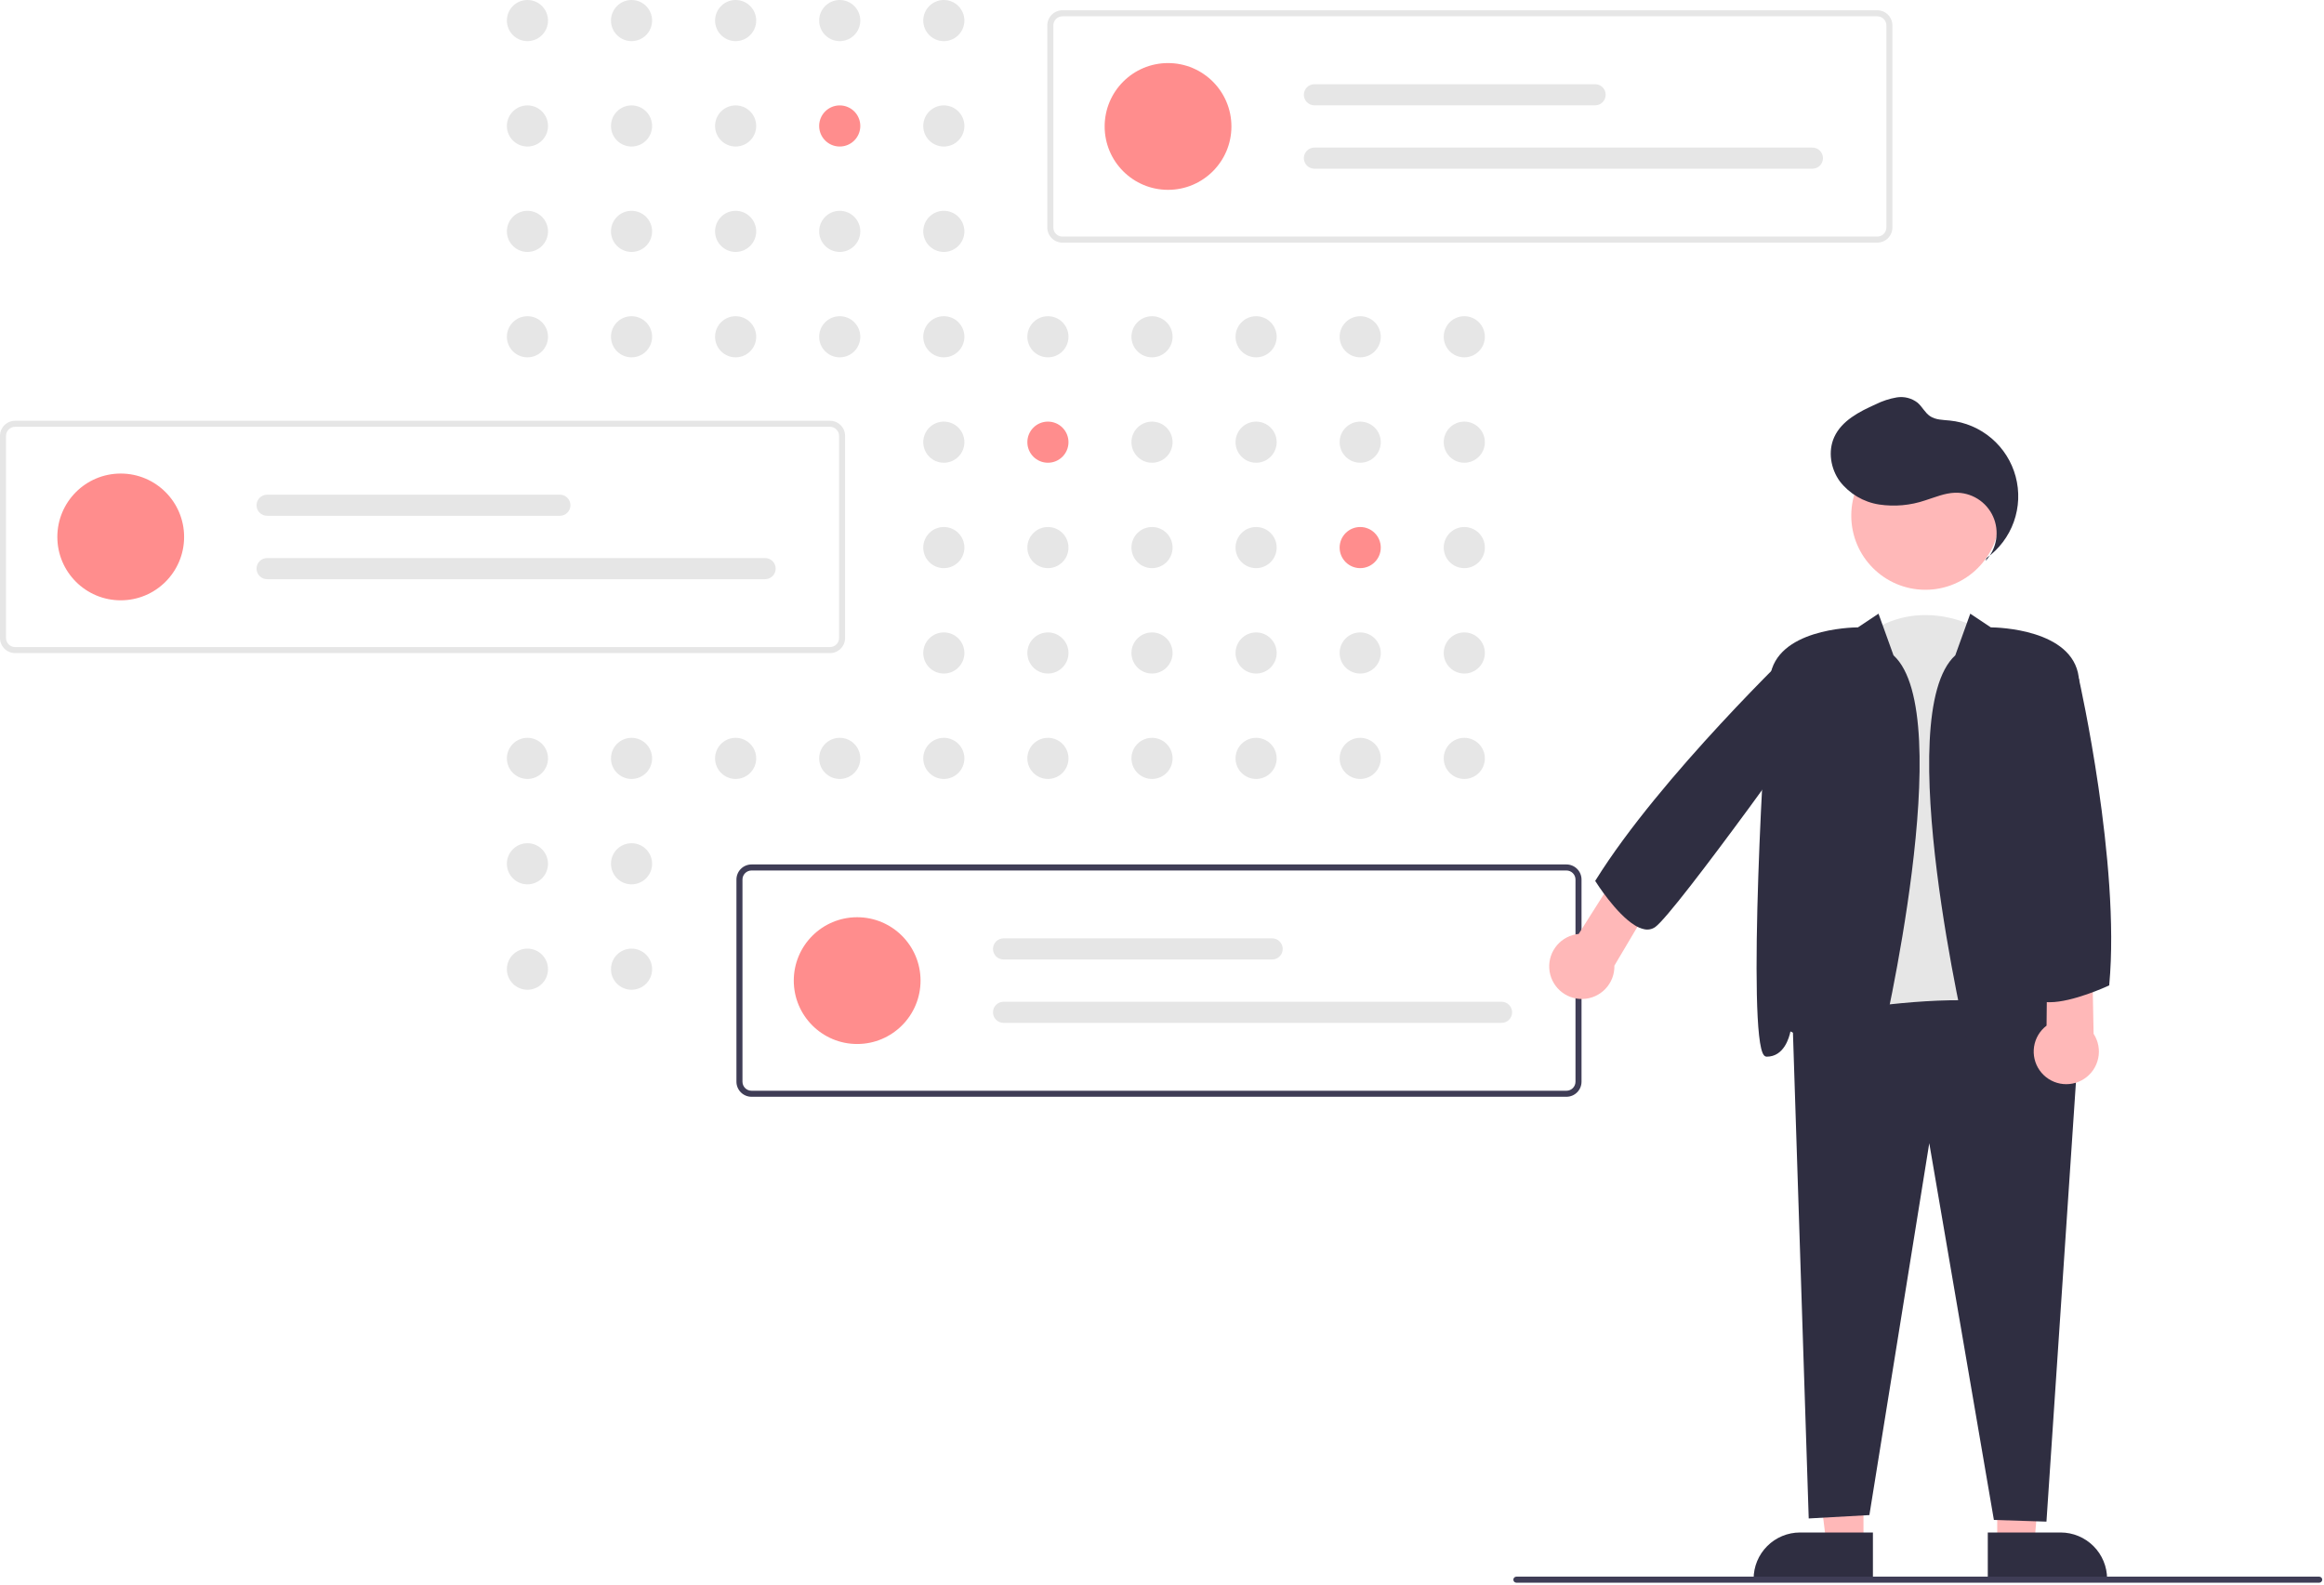 <svg width="770" height="525" viewBox="0 0 770 525" fill="none" xmlns="http://www.w3.org/2000/svg">
<g clip-path="url(#clip0)">
<path d="M174.757 13.627C178.52 13.627 181.57 10.576 181.57 6.813C181.57 3.05 178.52 -9.53674e-06 174.757 -9.53674e-06C170.994 -9.53674e-06 167.944 3.05 167.944 6.813C167.944 10.576 170.994 13.627 174.757 13.627Z" fill="#E6E6E6"/>
<path d="M209.246 13.627C213.009 13.627 216.059 10.576 216.059 6.813C216.059 3.05 213.009 -9.53674e-06 209.246 -9.53674e-06C205.483 -9.53674e-06 202.433 3.05 202.433 6.813C202.433 10.576 205.483 13.627 209.246 13.627Z" fill="#E6E6E6"/>
<path d="M243.735 13.627C247.498 13.627 250.549 10.576 250.549 6.813C250.549 3.05 247.498 -9.53674e-06 243.735 -9.53674e-06C239.972 -9.53674e-06 236.922 3.05 236.922 6.813C236.922 10.576 239.972 13.627 243.735 13.627Z" fill="#E6E6E6"/>
<path d="M278.224 13.627C281.987 13.627 285.038 10.576 285.038 6.813C285.038 3.05 281.987 -9.53674e-06 278.224 -9.53674e-06C274.461 -9.53674e-06 271.411 3.05 271.411 6.813C271.411 10.576 274.461 13.627 278.224 13.627Z" fill="#E6E6E6"/>
<path d="M312.713 13.627C316.476 13.627 319.527 10.576 319.527 6.813C319.527 3.05 316.476 -9.53674e-06 312.713 -9.53674e-06C308.95 -9.53674e-06 305.9 3.05 305.9 6.813C305.9 10.576 308.95 13.627 312.713 13.627Z" fill="#E6E6E6"/>
<path d="M174.757 48.549C178.52 48.549 181.57 45.498 181.57 41.735C181.57 37.972 178.52 34.922 174.757 34.922C170.994 34.922 167.944 37.972 167.944 41.735C167.944 45.498 170.994 48.549 174.757 48.549Z" fill="#E6E6E6"/>
<path d="M209.246 48.549C213.009 48.549 216.059 45.498 216.059 41.735C216.059 37.972 213.009 34.922 209.246 34.922C205.483 34.922 202.433 37.972 202.433 41.735C202.433 45.498 205.483 48.549 209.246 48.549Z" fill="#E6E6E6"/>
<path d="M243.735 48.549C247.498 48.549 250.549 45.498 250.549 41.735C250.549 37.972 247.498 34.922 243.735 34.922C239.972 34.922 236.922 37.972 236.922 41.735C236.922 45.498 239.972 48.549 243.735 48.549Z" fill="#E6E6E6"/>
<path d="M278.224 48.549C281.987 48.549 285.038 45.498 285.038 41.735C285.038 37.972 281.987 34.922 278.224 34.922C274.461 34.922 271.411 37.972 271.411 41.735C271.411 45.498 274.461 48.549 278.224 48.549Z" fill="#FF8D8D"/>
<path d="M312.713 48.549C316.476 48.549 319.527 45.498 319.527 41.735C319.527 37.972 316.476 34.922 312.713 34.922C308.95 34.922 305.9 37.972 305.9 41.735C305.9 45.498 308.95 48.549 312.713 48.549Z" fill="#E6E6E6"/>
<path d="M381.691 48.549C385.454 48.549 388.505 45.498 388.505 41.735C388.505 37.972 385.454 34.922 381.691 34.922C377.928 34.922 374.878 37.972 374.878 41.735C374.878 45.498 377.928 48.549 381.691 48.549Z" fill="#E6E6E6"/>
<path d="M174.757 83.471C178.52 83.471 181.57 80.42 181.57 76.657C181.57 72.894 178.52 69.844 174.757 69.844C170.994 69.844 167.944 72.894 167.944 76.657C167.944 80.42 170.994 83.471 174.757 83.471Z" fill="#E6E6E6"/>
<path d="M209.246 83.471C213.009 83.471 216.059 80.42 216.059 76.657C216.059 72.894 213.009 69.844 209.246 69.844C205.483 69.844 202.433 72.894 202.433 76.657C202.433 80.42 205.483 83.471 209.246 83.471Z" fill="#E6E6E6"/>
<path d="M243.735 83.471C247.498 83.471 250.549 80.42 250.549 76.657C250.549 72.894 247.498 69.844 243.735 69.844C239.972 69.844 236.922 72.894 236.922 76.657C236.922 80.42 239.972 83.471 243.735 83.471Z" fill="#E6E6E6"/>
<path d="M278.224 83.471C281.987 83.471 285.038 80.42 285.038 76.657C285.038 72.894 281.987 69.844 278.224 69.844C274.461 69.844 271.411 72.894 271.411 76.657C271.411 80.42 274.461 83.471 278.224 83.471Z" fill="#E6E6E6"/>
<path d="M312.713 83.471C316.476 83.471 319.527 80.42 319.527 76.657C319.527 72.894 316.476 69.844 312.713 69.844C308.95 69.844 305.9 72.894 305.9 76.657C305.9 80.42 308.95 83.471 312.713 83.471Z" fill="#E6E6E6"/>
<path d="M174.757 118.393C178.52 118.393 181.57 115.342 181.57 111.579C181.57 107.816 178.52 104.766 174.757 104.766C170.994 104.766 167.944 107.816 167.944 111.579C167.944 115.342 170.994 118.393 174.757 118.393Z" fill="#E6E6E6"/>
<path d="M209.246 118.393C213.009 118.393 216.059 115.342 216.059 111.579C216.059 107.816 213.009 104.766 209.246 104.766C205.483 104.766 202.433 107.816 202.433 111.579C202.433 115.342 205.483 118.393 209.246 118.393Z" fill="#E6E6E6"/>
<path d="M243.735 118.393C247.498 118.393 250.549 115.342 250.549 111.579C250.549 107.816 247.498 104.766 243.735 104.766C239.972 104.766 236.922 107.816 236.922 111.579C236.922 115.342 239.972 118.393 243.735 118.393Z" fill="#E6E6E6"/>
<path d="M278.224 118.393C281.987 118.393 285.038 115.342 285.038 111.579C285.038 107.816 281.987 104.766 278.224 104.766C274.461 104.766 271.411 107.816 271.411 111.579C271.411 115.342 274.461 118.393 278.224 118.393Z" fill="#E6E6E6"/>
<path d="M312.713 118.393C316.476 118.393 319.527 115.342 319.527 111.579C319.527 107.816 316.476 104.766 312.713 104.766C308.95 104.766 305.9 107.816 305.9 111.579C305.9 115.342 308.95 118.393 312.713 118.393Z" fill="#E6E6E6"/>
<path d="M347.202 118.393C350.965 118.393 354.016 115.342 354.016 111.579C354.016 107.816 350.965 104.766 347.202 104.766C343.439 104.766 340.389 107.816 340.389 111.579C340.389 115.342 343.439 118.393 347.202 118.393Z" fill="#E6E6E6"/>
<path d="M381.691 118.393C385.454 118.393 388.505 115.342 388.505 111.579C388.505 107.816 385.454 104.766 381.691 104.766C377.928 104.766 374.878 107.816 374.878 111.579C374.878 115.342 377.928 118.393 381.691 118.393Z" fill="#E6E6E6"/>
<path d="M416.18 118.393C419.943 118.393 422.994 115.342 422.994 111.579C422.994 107.816 419.943 104.766 416.18 104.766C412.417 104.766 409.367 107.816 409.367 111.579C409.367 115.342 412.417 118.393 416.18 118.393Z" fill="#E6E6E6"/>
<path d="M450.669 118.393C454.432 118.393 457.483 115.342 457.483 111.579C457.483 107.816 454.432 104.766 450.669 104.766C446.907 104.766 443.856 107.816 443.856 111.579C443.856 115.342 446.907 118.393 450.669 118.393Z" fill="#E6E6E6"/>
<path d="M485.158 118.393C488.921 118.393 491.972 115.342 491.972 111.579C491.972 107.816 488.921 104.766 485.158 104.766C481.396 104.766 478.345 107.816 478.345 111.579C478.345 115.342 481.396 118.393 485.158 118.393Z" fill="#E6E6E6"/>
<path d="M312.713 153.314C316.476 153.314 319.527 150.264 319.527 146.501C319.527 142.738 316.476 139.688 312.713 139.688C308.95 139.688 305.9 142.738 305.9 146.501C305.9 150.264 308.95 153.314 312.713 153.314Z" fill="#E6E6E6"/>
<path d="M347.202 153.314C350.965 153.314 354.016 150.264 354.016 146.501C354.016 142.738 350.965 139.688 347.202 139.688C343.439 139.688 340.389 142.738 340.389 146.501C340.389 150.264 343.439 153.314 347.202 153.314Z" fill="#FF8D8D"/>
<path d="M381.691 153.314C385.454 153.314 388.505 150.264 388.505 146.501C388.505 142.738 385.454 139.688 381.691 139.688C377.928 139.688 374.878 142.738 374.878 146.501C374.878 150.264 377.928 153.314 381.691 153.314Z" fill="#E6E6E6"/>
<path d="M416.18 153.314C419.943 153.314 422.994 150.264 422.994 146.501C422.994 142.738 419.943 139.688 416.18 139.688C412.417 139.688 409.367 142.738 409.367 146.501C409.367 150.264 412.417 153.314 416.18 153.314Z" fill="#E6E6E6"/>
<path d="M450.669 153.314C454.432 153.314 457.483 150.264 457.483 146.501C457.483 142.738 454.432 139.688 450.669 139.688C446.907 139.688 443.856 142.738 443.856 146.501C443.856 150.264 446.907 153.314 450.669 153.314Z" fill="#E6E6E6"/>
<path d="M485.158 153.314C488.921 153.314 491.972 150.264 491.972 146.501C491.972 142.738 488.921 139.688 485.158 139.688C481.396 139.688 478.345 142.738 478.345 146.501C478.345 150.264 481.396 153.314 485.158 153.314Z" fill="#E6E6E6"/>
<path d="M312.713 188.236C316.476 188.236 319.527 185.186 319.527 181.423C319.527 177.66 316.476 174.61 312.713 174.61C308.95 174.61 305.9 177.66 305.9 181.423C305.9 185.186 308.95 188.236 312.713 188.236Z" fill="#E6E6E6"/>
<path d="M347.202 188.236C350.965 188.236 354.016 185.186 354.016 181.423C354.016 177.66 350.965 174.61 347.202 174.61C343.439 174.61 340.389 177.66 340.389 181.423C340.389 185.186 343.439 188.236 347.202 188.236Z" fill="#E6E6E6"/>
<path d="M381.691 188.236C385.454 188.236 388.505 185.186 388.505 181.423C388.505 177.66 385.454 174.61 381.691 174.61C377.928 174.61 374.878 177.66 374.878 181.423C374.878 185.186 377.928 188.236 381.691 188.236Z" fill="#E6E6E6"/>
<path d="M416.18 188.236C419.943 188.236 422.994 185.186 422.994 181.423C422.994 177.66 419.943 174.61 416.18 174.61C412.417 174.61 409.367 177.66 409.367 181.423C409.367 185.186 412.417 188.236 416.18 188.236Z" fill="#E6E6E6"/>
<path d="M450.669 188.236C454.432 188.236 457.483 185.186 457.483 181.423C457.483 177.66 454.432 174.61 450.669 174.61C446.907 174.61 443.856 177.66 443.856 181.423C443.856 185.186 446.907 188.236 450.669 188.236Z" fill="#FF8D8D"/>
<path d="M485.158 188.236C488.921 188.236 491.972 185.186 491.972 181.423C491.972 177.66 488.921 174.61 485.158 174.61C481.396 174.61 478.345 177.66 478.345 181.423C478.345 185.186 481.396 188.236 485.158 188.236Z" fill="#E6E6E6"/>
<path d="M312.713 223.158C316.476 223.158 319.527 220.108 319.527 216.345C319.527 212.582 316.476 209.532 312.713 209.532C308.95 209.532 305.9 212.582 305.9 216.345C305.9 220.108 308.95 223.158 312.713 223.158Z" fill="#E6E6E6"/>
<path d="M347.202 223.158C350.965 223.158 354.016 220.108 354.016 216.345C354.016 212.582 350.965 209.532 347.202 209.532C343.439 209.532 340.389 212.582 340.389 216.345C340.389 220.108 343.439 223.158 347.202 223.158Z" fill="#E6E6E6"/>
<path d="M381.691 223.158C385.454 223.158 388.505 220.108 388.505 216.345C388.505 212.582 385.454 209.532 381.691 209.532C377.928 209.532 374.878 212.582 374.878 216.345C374.878 220.108 377.928 223.158 381.691 223.158Z" fill="#E6E6E6"/>
<path d="M416.18 223.158C419.943 223.158 422.994 220.108 422.994 216.345C422.994 212.582 419.943 209.532 416.18 209.532C412.417 209.532 409.367 212.582 409.367 216.345C409.367 220.108 412.417 223.158 416.18 223.158Z" fill="#E6E6E6"/>
<path d="M450.669 223.158C454.432 223.158 457.483 220.108 457.483 216.345C457.483 212.582 454.432 209.532 450.669 209.532C446.907 209.532 443.856 212.582 443.856 216.345C443.856 220.108 446.907 223.158 450.669 223.158Z" fill="#E6E6E6"/>
<path d="M485.158 223.158C488.921 223.158 491.972 220.108 491.972 216.345C491.972 212.582 488.921 209.532 485.158 209.532C481.396 209.532 478.345 212.582 478.345 216.345C478.345 220.108 481.396 223.158 485.158 223.158Z" fill="#E6E6E6"/>
<path d="M174.757 258.08C178.52 258.08 181.57 255.03 181.57 251.267C181.57 247.504 178.52 244.454 174.757 244.454C170.994 244.454 167.944 247.504 167.944 251.267C167.944 255.03 170.994 258.08 174.757 258.08Z" fill="#E6E6E6"/>
<path d="M209.246 258.08C213.009 258.08 216.059 255.03 216.059 251.267C216.059 247.504 213.009 244.454 209.246 244.454C205.483 244.454 202.433 247.504 202.433 251.267C202.433 255.03 205.483 258.08 209.246 258.08Z" fill="#E6E6E6"/>
<path d="M243.735 258.08C247.498 258.08 250.549 255.03 250.549 251.267C250.549 247.504 247.498 244.454 243.735 244.454C239.972 244.454 236.922 247.504 236.922 251.267C236.922 255.03 239.972 258.08 243.735 258.08Z" fill="#E6E6E6"/>
<path d="M278.224 258.08C281.987 258.08 285.038 255.03 285.038 251.267C285.038 247.504 281.987 244.454 278.224 244.454C274.461 244.454 271.411 247.504 271.411 251.267C271.411 255.03 274.461 258.08 278.224 258.08Z" fill="#E6E6E6"/>
<path d="M312.713 258.08C316.476 258.08 319.527 255.03 319.527 251.267C319.527 247.504 316.476 244.454 312.713 244.454C308.95 244.454 305.9 247.504 305.9 251.267C305.9 255.03 308.95 258.08 312.713 258.08Z" fill="#E6E6E6"/>
<path d="M347.202 258.08C350.965 258.08 354.016 255.03 354.016 251.267C354.016 247.504 350.965 244.454 347.202 244.454C343.439 244.454 340.389 247.504 340.389 251.267C340.389 255.03 343.439 258.08 347.202 258.08Z" fill="#E6E6E6"/>
<path d="M381.691 258.08C385.454 258.08 388.505 255.03 388.505 251.267C388.505 247.504 385.454 244.454 381.691 244.454C377.928 244.454 374.878 247.504 374.878 251.267C374.878 255.03 377.928 258.08 381.691 258.08Z" fill="#E6E6E6"/>
<path d="M416.18 258.08C419.943 258.08 422.994 255.03 422.994 251.267C422.994 247.504 419.943 244.454 416.18 244.454C412.417 244.454 409.367 247.504 409.367 251.267C409.367 255.03 412.417 258.08 416.18 258.08Z" fill="#E6E6E6"/>
<path d="M450.669 258.08C454.432 258.08 457.483 255.03 457.483 251.267C457.483 247.504 454.432 244.454 450.669 244.454C446.907 244.454 443.856 247.504 443.856 251.267C443.856 255.03 446.907 258.08 450.669 258.08Z" fill="#E6E6E6"/>
<path d="M485.158 258.08C488.921 258.08 491.972 255.03 491.972 251.267C491.972 247.504 488.921 244.454 485.158 244.454C481.396 244.454 478.345 247.504 478.345 251.267C478.345 255.03 481.396 258.08 485.158 258.08Z" fill="#E6E6E6"/>
<path d="M174.753 293.001C178.516 293.001 181.566 289.951 181.566 286.188C181.566 282.425 178.516 279.375 174.753 279.375C170.99 279.375 167.94 282.425 167.94 286.188C167.94 289.951 170.99 293.001 174.753 293.001Z" fill="#E6E6E6"/>
<path d="M209.246 293.002C213.009 293.002 216.059 289.952 216.059 286.189C216.059 282.426 213.009 279.376 209.246 279.376C205.483 279.376 202.433 282.426 202.433 286.189C202.433 289.952 205.483 293.002 209.246 293.002Z" fill="#E6E6E6"/>
<path d="M174.753 327.923C178.516 327.923 181.566 324.872 181.566 321.11C181.566 317.347 178.516 314.296 174.753 314.296C170.99 314.296 167.94 317.347 167.94 321.11C167.94 324.872 170.99 327.923 174.753 327.923Z" fill="#E6E6E6"/>
<path d="M209.246 327.924C213.009 327.924 216.059 324.874 216.059 321.111C216.059 317.348 213.009 314.298 209.246 314.298C205.483 314.298 202.433 317.348 202.433 321.111C202.433 324.874 205.483 327.924 209.246 327.924Z" fill="#E6E6E6"/>
<path d="M278.224 327.924C281.987 327.924 285.038 324.874 285.038 321.111C285.038 317.348 281.987 314.298 278.224 314.298C274.461 314.298 271.411 317.348 271.411 321.111C271.411 324.874 274.461 327.924 278.224 327.924Z" fill="#E6E6E6"/>
<path d="M622.001 80.384H352C350.674 80.382 349.404 79.855 348.466 78.918C347.529 77.98 347.002 76.71 347 75.384V8.408C347.002 7.083 347.529 5.812 348.466 4.875C349.404 3.937 350.674 3.41 352 3.408H622.001C623.326 3.41 624.597 3.937 625.534 4.875C626.472 5.812 626.999 7.083 627.001 8.408V75.384C626.999 76.71 626.472 77.98 625.534 78.918C624.597 79.855 623.326 80.382 622.001 80.384ZM352 5.408C351.205 5.409 350.442 5.726 349.88 6.288C349.317 6.85 349.001 7.613 349 8.408V75.384C349.001 76.179 349.317 76.942 349.88 77.504C350.442 78.067 351.205 78.383 352 78.384H622.001C622.796 78.383 623.558 78.067 624.121 77.504C624.683 76.942 625 76.179 625.001 75.384V8.408C625 7.613 624.683 6.85 624.121 6.288C623.558 5.726 622.796 5.409 622.001 5.408H352Z" fill="#E6E6E6"/>
<path d="M387 62.896C398.598 62.896 408 53.494 408 41.896C408 30.298 398.598 20.896 387 20.896C375.402 20.896 366 30.298 366 41.896C366 53.494 375.402 62.896 387 62.896Z" fill="#FF8D8D"/>
<path d="M435.5 27.896C434.572 27.896 433.681 28.265 433.025 28.921C432.369 29.577 432 30.468 432 31.396C432 32.324 432.369 33.214 433.025 33.871C433.681 34.527 434.572 34.896 435.5 34.896H528.5C529.428 34.896 530.319 34.527 530.975 33.871C531.631 33.214 532 32.324 532 31.396C532 30.468 531.631 29.577 530.975 28.921C530.319 28.265 529.428 27.896 528.5 27.896H435.5Z" fill="#E6E6E6"/>
<path d="M435.5 48.896C434.572 48.896 433.681 49.265 433.025 49.921C432.369 50.577 432 51.468 432 52.396C432 53.324 432.369 54.214 433.025 54.871C433.681 55.527 434.572 55.896 435.5 55.896H600.5C601.428 55.896 602.319 55.527 602.975 54.871C603.631 54.214 604 53.324 604 52.396C604 51.468 603.631 50.577 602.975 49.921C602.319 49.265 601.428 48.896 600.5 48.896H435.5Z" fill="#E6E6E6"/>
<path d="M275 216.384H5C3.674 216.382 2.404 215.855 1.466 214.918C0.529 213.98 0.002 212.71 0 211.384V144.408C0.002 143.083 0.529 141.812 1.466 140.875C2.404 139.937 3.674 139.41 5 139.408H275C276.326 139.41 277.597 139.937 278.534 140.875C279.472 141.812 279.999 143.083 280 144.408V211.384C279.999 212.71 279.472 213.98 278.534 214.918C277.597 215.855 276.326 216.382 275 216.384ZM5 141.408C4.205 141.409 3.442 141.726 2.88 142.288C2.317 142.85 2.001 143.613 2 144.408V211.384C2.001 212.179 2.317 212.942 2.88 213.504C3.442 214.067 4.205 214.383 5 214.384H275C275.796 214.383 276.558 214.067 277.121 213.504C277.683 212.942 278 212.179 278 211.384V144.408C278 143.613 277.683 142.85 277.121 142.288C276.558 141.726 275.796 141.409 275 141.408H5Z" fill="#E6E6E6"/>
<path d="M40 198.896C51.598 198.896 61 189.494 61 177.896C61 166.298 51.598 156.896 40 156.896C28.402 156.896 19 166.298 19 177.896C19 189.494 28.402 198.896 40 198.896Z" fill="#FF8D8D"/>
<path d="M88.5 163.896C87.572 163.896 86.681 164.265 86.025 164.921C85.369 165.577 85 166.468 85 167.396C85 168.324 85.369 169.214 86.025 169.871C86.681 170.527 87.572 170.896 88.5 170.896H185.5C186.428 170.896 187.319 170.527 187.975 169.871C188.631 169.214 189 168.324 189 167.396C189 166.468 188.631 165.577 187.975 164.921C187.319 164.265 186.428 163.896 185.5 163.896H88.5Z" fill="#E6E6E6"/>
<path d="M88.5 184.896C87.572 184.896 86.681 185.265 86.025 185.921C85.369 186.577 85 187.468 85 188.396C85 189.324 85.369 190.214 86.025 190.871C86.681 191.527 87.572 191.896 88.5 191.896H253.5C254.428 191.896 255.319 191.527 255.975 190.871C256.631 190.214 257 189.324 257 188.396C257 187.468 256.631 186.577 255.975 185.921C255.319 185.265 254.428 184.896 253.5 184.896H88.5Z" fill="#E6E6E6"/>
<path d="M519 363.384H249C247.674 363.382 246.404 362.855 245.466 361.918C244.529 360.98 244.002 359.71 244 358.384V291.408C244.002 290.083 244.529 288.812 245.466 287.875C246.404 286.937 247.674 286.41 249 286.408H519C520.326 286.41 521.597 286.937 522.534 287.875C523.472 288.812 523.999 290.083 524 291.408V358.384C523.999 359.71 523.472 360.98 522.534 361.918C521.597 362.855 520.326 363.382 519 363.384ZM249 288.408C248.205 288.409 247.442 288.726 246.88 289.288C246.317 289.85 246.001 290.613 246 291.408V358.384C246.001 359.179 246.317 359.942 246.88 360.504C247.442 361.067 248.205 361.383 249 361.384H519C519.796 361.383 520.558 361.067 521.121 360.504C521.683 359.942 522 359.179 522 358.384V291.408C522 290.613 521.683 289.85 521.121 289.288C520.558 288.726 519.796 288.409 519 288.408H249Z" fill="#3F3D56"/>
<path d="M284 345.896C295.598 345.896 305 336.494 305 324.896C305 313.298 295.598 303.896 284 303.896C272.402 303.896 263 313.298 263 324.896C263 336.494 272.402 345.896 284 345.896Z" fill="#FF8D8D"/>
<path d="M332.5 310.896C331.572 310.896 330.681 311.265 330.025 311.921C329.369 312.577 329 313.468 329 314.396C329 315.324 329.369 316.214 330.025 316.871C330.681 317.527 331.572 317.896 332.5 317.896H421.5C422.428 317.896 423.319 317.527 423.975 316.871C424.631 316.214 425 315.324 425 314.396C425 313.468 424.631 312.577 423.975 311.921C423.319 311.265 422.428 310.896 421.5 310.896H332.5Z" fill="#E6E6E6"/>
<path d="M332.5 331.896C331.572 331.896 330.681 332.265 330.025 332.921C329.369 333.577 329 334.468 329 335.396C329 336.324 329.369 337.214 330.025 337.871C330.681 338.527 331.572 338.896 332.5 338.896H497.5C498.428 338.896 499.319 338.527 499.975 337.871C500.631 337.214 501 336.324 501 335.396C501 334.468 500.631 333.577 499.975 332.921C499.319 332.265 498.428 331.896 497.5 331.896H332.5Z" fill="#E6E6E6"/>
<path d="M664.249 346.398C652.524 381.575 604.555 344.266 604.555 344.266L617.346 211.019C636.534 196.095 656.788 208.887 656.788 208.887L664.249 346.398Z" fill="#E6E6E6"/>
<path d="M661.731 464.458L678.076 464.63L673.993 511.745L661.733 511.746L661.731 464.458Z" fill="#FFB8B8"/>
<path d="M658.605 507.742H682.749C686.829 507.747 690.74 509.37 693.624 512.254C696.509 515.139 698.132 519.05 698.136 523.129V523.629H658.605V507.742Z" fill="#2F2E41"/>
<path d="M617.421 464.458L599.327 464.457L605.159 511.745L617.419 511.746L617.421 464.458Z" fill="#FFB8B8"/>
<path d="M581.015 523.629V523.129C581.015 519.048 582.636 515.134 585.522 512.249C588.407 509.363 592.321 507.742 596.402 507.742L620.546 507.743L620.545 523.631L581.015 523.629Z" fill="#2F2E41"/>
<path d="M660.628 503.584L639.215 378.761L619.375 501.975L599.274 503.092L593.914 338.006L594.319 337.915C597.642 337.171 675.855 319.992 688.677 344.568L688.742 344.692L678.041 504.145L660.628 503.584Z" fill="#2F2E41"/>
<path d="M637.934 195.404C651.498 195.404 662.495 184.407 662.495 170.843C662.495 157.278 651.498 146.281 637.934 146.281C624.369 146.281 613.373 157.278 613.373 170.843C613.373 184.407 624.369 195.404 637.934 195.404Z" fill="#FFB8B8"/>
<path d="M658.568 356.925C655.689 356.127 653.614 352.821 652.039 346.519C651.767 345.433 626.267 236.808 647.832 217.128L652.802 203.32L659.605 207.855C662.012 207.877 686.626 208.5 688.729 224.278C690.789 239.721 696.395 343.191 690.76 349.627C690.649 349.768 690.509 349.884 690.349 349.965C690.189 350.046 690.012 350.091 689.833 350.096C684.122 350.096 682.389 343.759 681.981 341.74C680.624 342.302 676.579 344.369 669.933 351.015C665.816 355.132 662.588 357.106 659.921 357.106C659.464 357.107 659.008 357.046 658.568 356.925Z" fill="#2F2E41"/>
<path d="M605.267 351.015C598.619 344.367 594.574 342.301 593.218 341.74C592.811 343.76 591.078 350.096 585.367 350.096C585.187 350.091 585.011 350.046 584.851 349.965C584.691 349.884 584.55 349.768 584.44 349.627C578.805 343.191 584.411 239.721 586.47 224.278C588.574 208.5 613.188 207.877 615.595 207.855L622.397 203.32L627.368 217.128C648.932 236.806 623.433 345.433 623.161 346.519C621.586 352.821 619.511 356.127 616.632 356.925C616.192 357.046 615.736 357.107 615.279 357.106C612.612 357.106 609.384 355.132 605.267 351.015Z" fill="#2F2E41"/>
<path d="M658.211 184.872C662.366 181.883 665.513 177.7 667.233 172.88C668.952 168.059 669.164 162.829 667.838 157.885C666.513 152.942 663.714 148.519 659.814 145.204C655.914 141.89 651.097 139.842 646.004 139.332C643.743 139.106 641.308 139.14 639.433 137.855C637.768 136.715 636.871 134.736 635.34 133.42C634.368 132.668 633.251 132.125 632.059 131.824C630.867 131.524 629.626 131.473 628.414 131.674C625.994 132.091 623.648 132.862 621.452 133.961C616.005 136.39 610.216 139.378 607.738 144.801C605.591 149.499 606.539 155.292 609.577 159.469C612.773 163.602 617.431 166.353 622.594 167.154C627.726 167.921 632.966 167.449 637.879 165.778C641.12 164.758 644.32 163.368 647.717 163.254C650.368 163.166 652.985 163.868 655.236 165.271C657.487 166.674 659.269 168.715 660.357 171.134C661.445 173.553 661.788 176.241 661.344 178.856C660.9 181.471 659.688 183.894 657.862 185.818" fill="#2F2E41"/>
<path d="M524.341 330.981C525.759 330.948 527.157 330.637 528.455 330.064C529.752 329.491 530.924 328.668 531.903 327.642C532.883 326.616 533.651 325.407 534.163 324.084C534.675 322.762 534.922 321.351 534.889 319.933L549.212 295.767L538.146 285.621L523.058 309.431C520.274 309.699 517.702 311.036 515.884 313.161C514.066 315.286 513.143 318.033 513.309 320.825C513.475 323.617 514.718 326.235 516.776 328.13C518.833 330.024 521.545 331.046 524.341 330.981Z" fill="#FFB8B8"/>
<path d="M690.514 357.456C691.702 356.681 692.726 355.68 693.528 354.51C694.329 353.34 694.892 352.023 695.184 350.635C695.477 349.247 695.493 347.815 695.232 346.421C694.971 345.027 694.438 343.698 693.663 342.509L693.115 314.423L678.365 311.625L678.076 339.811C675.85 341.505 674.367 343.995 673.941 346.759C673.514 349.523 674.176 352.345 675.787 354.631C677.399 356.917 679.834 358.489 682.581 359.016C685.327 359.542 688.171 358.983 690.514 357.456Z" fill="#FFB8B8"/>
<path d="M528.699 292.124L528.532 291.858L528.697 291.592C550.181 257.094 595.276 213.999 595.729 213.568L595.872 213.432L601.442 213.375L607.463 228.375C605.588 231.981 555.067 302.485 548.396 307.161C547.865 307.529 547.262 307.78 546.627 307.9C545.993 308.02 545.34 308.004 544.711 307.855C543.599 307.599 542.542 307.148 541.587 306.524C535.43 302.711 529.014 292.623 528.699 292.124Z" fill="#2F2E41"/>
<path d="M675.558 331.49C674.959 331.286 674.409 330.96 673.943 330.532C673.477 330.105 673.105 329.585 672.851 329.006C669.634 321.501 683.42 226.704 684.008 222.672L684.12 221.909L688.78 224.863L688.826 225.064C688.963 225.669 702.538 286.061 698.859 326.19L698.832 326.477L698.571 326.598C698.01 326.858 686.703 332.051 679.167 332.051C677.94 332.083 676.717 331.893 675.558 331.49Z" fill="#2F2E41"/>
<path d="M768.411 524.375H502.411C502.146 524.375 501.892 524.269 501.704 524.082C501.517 523.894 501.411 523.64 501.411 523.375C501.411 523.11 501.517 522.855 501.704 522.668C501.892 522.48 502.146 522.375 502.411 522.375H768.411C768.677 522.375 768.931 522.48 769.119 522.668C769.306 522.855 769.411 523.11 769.411 523.375C769.411 523.64 769.306 523.894 769.119 524.082C768.931 524.269 768.677 524.375 768.411 524.375Z" fill="#3F3D56"/>
</g>
<defs>
<clipPath id="clip0">
<rect width="769.411" height="524.375" fill="white"/>
</clipPath>
</defs>
</svg>
